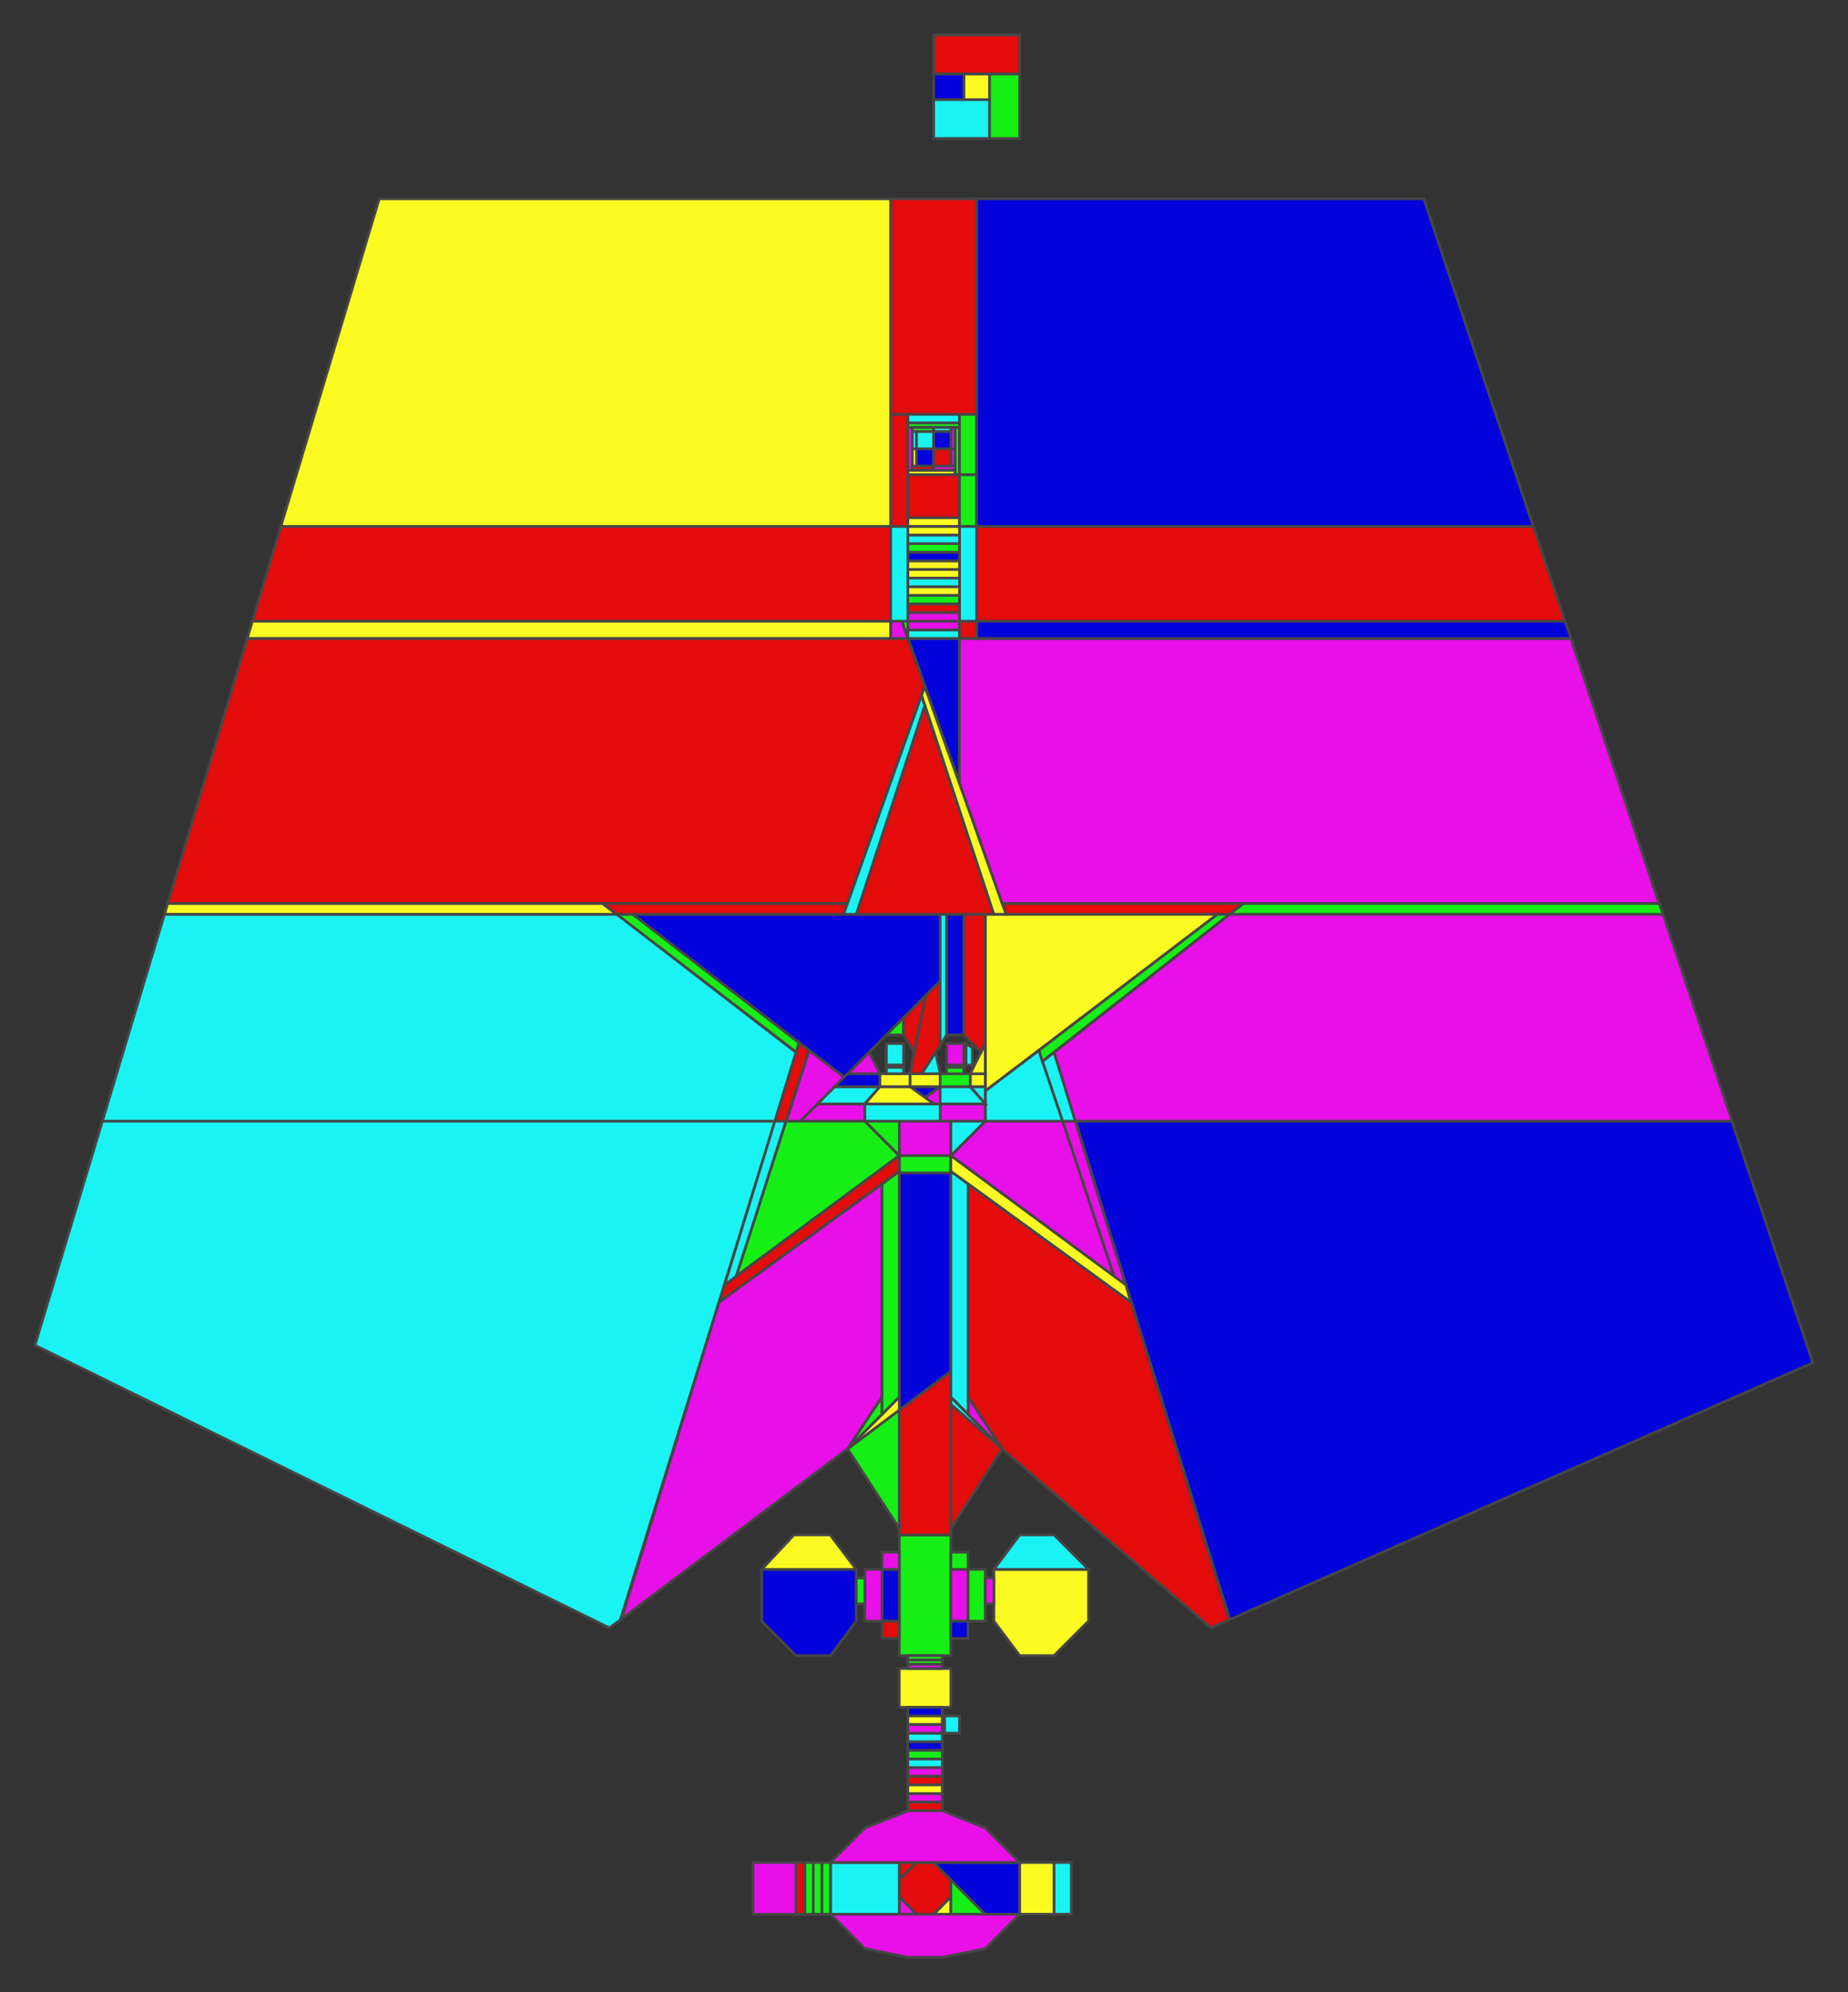 <svg width="900" height="970" preserveAspectRatio="none" viewBox="-3026 -6786 6876 7396"
 xmlns="http://www.w3.org/2000/svg" xmlns:xlink="http://www.w3.org/1999/xlink">
   <rect x="-3026" y="-6786" width="6876" height="7396" fill="#333333" stroke="none"/>
   <defs>
    <marker id="arrow" markerWidth="10" markerHeight="10" refX="0" refY="2" orient="auto" markerUnits="strokeWidth">
      <path d="M0,0 L0,4 L5,3 z" fill="#f00" />
    </marker>
  </defs>

<polygon points="384,128 384,128 448,128 448,128 512,192 512,192 512,256 512,256 448,320 448,320 384,320 384,320 320,256 320,256 320,192 320,192 " fill="rgb(228,11,11)" stroke="rgb(70,70,70)" stroke-width="10" stroke-linecap="round" />
<polygon points="384,320 320,320 320,256 384,320 " fill="rgb(232,15,232)" stroke="rgb(70,70,70)" stroke-width="10" stroke-linecap="round" />
<polygon points="512,256 512,320 448,320 512,256 " fill="rgb(251,251,34)" stroke="rgb(70,70,70)" stroke-width="10" stroke-linecap="round" />
<polygon points="512,192 640,320 512,320 512,192 " fill="rgb(22,239,22)" stroke="rgb(70,70,70)" stroke-width="10" stroke-linecap="round" />
<polygon points="320,192 320,128 384,128 320,192 " fill="rgb(228,11,11)" stroke="rgb(70,70,70)" stroke-width="10" stroke-linecap="round" />
<polygon points="448,128 768,128 768,320 768,320 640,320 448,128 " fill="rgb(3,3,220)" stroke="rgb(70,70,70)" stroke-width="10" stroke-linecap="round" />
<polygon points="64,320 64,128 64,128 320,128 320,320 320,320 " fill="rgb(26,243,243)" stroke="rgb(70,70,70)" stroke-width="10" stroke-linecap="round" />
<polygon points="64,320 64,320 768,320 768,320 768,320 640,448 480,480 352,480 191,447 " fill="rgb(232,15,232)" stroke="rgb(70,70,70)" stroke-width="10" stroke-linecap="round" />
<polygon points="768,128 768,128 896,128 896,128 896,320 896,320 768,320 " fill="rgb(251,251,34)" stroke="rgb(70,70,70)" stroke-width="10" stroke-linecap="round" />
<polygon points="896,128 896,128 960,128 960,320 896,320 " fill="rgb(26,243,243)" stroke="rgb(70,70,70)" stroke-width="10" stroke-linecap="round" />
<polygon points="352,-96 352,-96 352,-128 480,-128 480,-128 480,-96 " fill="rgb(232,15,232)" stroke="rgb(70,70,70)" stroke-width="10" stroke-linecap="round" />
<polygon points="352,-64 352,-64 352,-96 480,-96 480,-96 480,-64 " fill="rgb(228,11,11)" stroke="rgb(70,70,70)" stroke-width="10" stroke-linecap="round" />
<polygon points="64,128 64,128 64,128 192,0 352,-64 480,-64 480,-64 640,0 768,128 " fill="rgb(232,15,232)" stroke="rgb(70,70,70)" stroke-width="10" stroke-linecap="round" />
<polygon points="32,320 32,128 32,128 64,128 64,320 64,320 " fill="rgb(22,239,22)" stroke="rgb(70,70,70)" stroke-width="10" stroke-linecap="round" />
<polygon points="0,320 0,128 0,128 32,128 32,320 32,320 " fill="rgb(22,239,22)" stroke="rgb(70,70,70)" stroke-width="10" stroke-linecap="round" />
<polygon points="-32,128 0,128 0,320 0,320 -32,320 " fill="rgb(22,239,22)" stroke="rgb(70,70,70)" stroke-width="10" stroke-linecap="round" />
<polygon points="-64,320 -64,320 -224,320 -224,128 -64,128 -64,320 -64,320 " fill="rgb(232,15,232)" stroke="rgb(70,70,70)" stroke-width="10" stroke-linecap="round" />
<polygon points="-64,128 -64,128 -64,128 -64,128 -32,128 -32,320 -32,320 -64,320 " fill="rgb(228,11,11)" stroke="rgb(70,70,70)" stroke-width="10" stroke-linecap="round" />
<polygon points="352,-320 352,-320 352,-352 480,-352 480,-352 480,-320 " fill="rgb(26,243,243)" stroke="rgb(70,70,70)" stroke-width="10" stroke-linecap="round" />
<polygon points="352,-288 352,-288 352,-320 480,-320 480,-320 480,-288 " fill="rgb(3,3,220)" stroke="rgb(70,70,70)" stroke-width="10" stroke-linecap="round" />
<polygon points="352,-256 352,-288 480,-288 480,-288 480,-256 352,-256 " fill="rgb(22,239,22)" stroke="rgb(70,70,70)" stroke-width="10" stroke-linecap="round" />
<polygon points="352,-224 352,-256 480,-256 480,-256 480,-224 352,-224 " fill="rgb(26,243,243)" stroke="rgb(70,70,70)" stroke-width="10" stroke-linecap="round" />
<polygon points="480,-224 480,-192 352,-192 352,-192 352,-224 480,-224 " fill="rgb(232,15,232)" stroke="rgb(70,70,70)" stroke-width="10" stroke-linecap="round" />
<polygon points="352,-160 352,-192 480,-192 480,-192 480,-160 352,-160 " fill="rgb(228,11,11)" stroke="rgb(70,70,70)" stroke-width="10" stroke-linecap="round" />
<polygon points="352,-128 352,-160 480,-160 480,-160 480,-128 352,-128 " fill="rgb(251,251,34)" stroke="rgb(70,70,70)" stroke-width="10" stroke-linecap="round" />
<polygon points="512,-592 512,-592 512,-448 320,-448 320,-592 512,-592 " fill="rgb(251,251,34)" stroke="rgb(70,70,70)" stroke-width="10" stroke-linecap="round" />
<polygon points="352,-416 352,-448 480,-448 480,-448 480,-416 352,-416 " fill="rgb(3,3,220)" stroke="rgb(70,70,70)" stroke-width="10" stroke-linecap="round" />
<polygon points="352,-592 352,-608 480,-608 480,-608 480,-592 352,-592 " fill="rgb(232,15,232)" stroke="rgb(70,70,70)" stroke-width="10" stroke-linecap="round" />
<polygon points="480,-624 480,-608 352,-608 352,-608 352,-624 480,-624 " fill="rgb(22,239,22)" stroke="rgb(70,70,70)" stroke-width="10" stroke-linecap="round" />
<polygon points="480,-416 480,-384 480,-384 352,-384 352,-384 352,-416 480,-416 " fill="rgb(251,251,34)" stroke="rgb(70,70,70)" stroke-width="10" stroke-linecap="round" />
<polygon points="352,-384 480,-384 480,-384 480,-352 480,-352 352,-352 352,-352 " fill="rgb(232,15,232)" stroke="rgb(70,70,70)" stroke-width="10" stroke-linecap="round" />
<polygon points="488,-352 488,-352 488,-416 488,-416 544,-416 544,-352 " fill="rgb(26,243,243)" stroke="rgb(70,70,70)" stroke-width="10" stroke-linecap="round" />
<polygon points="480,-416 480,-416 488,-416 488,-416 488,-352 488,-352 480,-352 480,-352 480,-416 " fill="rgb(232,15,232)" stroke="rgb(70,70,70)" stroke-width="10" stroke-linecap="round" />
<polygon points="320,-2432 512,-2432 512,-2432 512,-2432 512,-2432 512,-1695 512,-1695 320,-1551 320,-2432 " fill="rgb(3,3,220)" stroke="rgb(70,70,70)" stroke-width="10" stroke-linecap="round" />
<polygon points="320,-2496 320,-2624 512,-2624 512,-2624 512,-2496 320,-2496 " fill="rgb(232,15,232)" stroke="rgb(70,70,70)" stroke-width="10" stroke-linecap="round" />
<polygon points="320,-2432 320,-2496 320,-2496 512,-2496 512,-2496 512,-2432 512,-2432 320,-2432 320,-2432 320,-2432 " fill="rgb(22,239,22)" stroke="rgb(70,70,70)" stroke-width="10" stroke-linecap="round" />
<polygon points="320,-1600 320,-1551 125,-1405 320,-1600 " fill="rgb(251,251,34)" stroke="rgb(70,70,70)" stroke-width="10" stroke-linecap="round" />
<polygon points="-2645,-2624 -143,-2624 -142,-2624 -718,-772 -759,-743 -2896,-1792 -2896,-1792 " fill="rgb(26,243,243)" stroke="rgb(70,70,70)" stroke-width="10" stroke-linecap="round" />
<polygon points="256,-2391 256,-1600 256,-1600 128,-1408 128,-1408 128,-1408 -713,-777 -350,-1953 " fill="rgb(232,15,232)" stroke="rgb(70,70,70)" stroke-width="10" stroke-linecap="round" />
<polygon points="256,-1600 256,-1600 256,-1536 128,-1408 128,-1408 " fill="rgb(22,239,22)" stroke="rgb(70,70,70)" stroke-width="10" stroke-linecap="round" />
<polygon points="256,-2391 256,-2391 320,-2438 320,-1600 320,-1600 320,-1600 256,-1536 256,-1536 " fill="rgb(22,239,22)" stroke="rgb(70,70,70)" stroke-width="10" stroke-linecap="round" />
<polygon points="320,-2496 320,-2496 320,-2496 320,-2496 -287,-2048 -214,-2273 -101,-2624 192,-2624 " fill="rgb(22,239,22)" stroke="rgb(70,70,70)" stroke-width="10" stroke-linecap="round" />
<polygon points="-214,-2273 -288,-2045 -330,-2016 -143,-2624 -143,-2624 -102,-2624 " fill="rgb(26,243,243)" stroke="rgb(70,70,70)" stroke-width="10" stroke-linecap="round" />
<polygon points="320,-2496 320,-2438 -349,-1953 -330,-2016 320,-2496 320,-2496 " fill="rgb(228,11,11)" stroke="rgb(70,70,70)" stroke-width="10" stroke-linecap="round" />
<polygon points="320,-2624 320,-2624 320,-2496 192,-2624 192,-2624 " fill="rgb(22,239,22)" stroke="rgb(70,70,70)" stroke-width="10" stroke-linecap="round" />
<polygon points="320,-640 320,-640 320,-640 320,-1088 320,-1088 320,-1088 320,-1088 320,-1088 512,-1088 512,-1088 512,-640 512,-640 512,-640 512,-640 512,-640 320,-640 " fill="rgb(22,239,22)" stroke="rgb(70,70,70)" stroke-width="10" stroke-linecap="round" />
<polygon points="352,-640 480,-640 480,-640 480,-624 352,-624 352,-624 " fill="rgb(22,239,22)" stroke="rgb(70,70,70)" stroke-width="10" stroke-linecap="round" />
<polygon points="320,-1088 320,-1088 320,-1551 320,-1551 512,-1695 512,-1088 512,-1088 512,-1088 " fill="rgb(228,11,11)" stroke="rgb(70,70,70)" stroke-width="10" stroke-linecap="round" />
<polygon points="256,-960 320,-960 320,-960 320,-768 256,-768 256,-768 " fill="rgb(3,3,220)" stroke="rgb(70,70,70)" stroke-width="10" stroke-linecap="round" />
<polygon points="256,-768 256,-768 320,-768 320,-768 320,-704 320,-704 256,-704 " fill="rgb(228,11,11)" stroke="rgb(70,70,70)" stroke-width="10" stroke-linecap="round" />
<polygon points="192,-960 256,-960 256,-960 256,-768 192,-768 192,-960 192,-960 192,-960 " fill="rgb(232,15,232)" stroke="rgb(70,70,70)" stroke-width="10" stroke-linecap="round" />
<polygon points="160,-960 160,-768 64,-640 -64,-640 -192,-768 -192,-960 " fill="rgb(3,3,220)" stroke="rgb(70,70,70)" stroke-width="10" stroke-linecap="round" />
<polygon points="192,-832 160,-832 160,-928 192,-928 " fill="rgb(22,239,22)" stroke="rgb(70,70,70)" stroke-width="10" stroke-linecap="round" />
<polygon points="-72,-1088 63,-1088 160,-960 160,-960 -192,-960 " fill="rgb(251,251,34)" stroke="rgb(70,70,70)" stroke-width="10" stroke-linecap="round" />
<polygon points="320,-960 320,-960 256,-960 256,-960 256,-1024 320,-1024 320,-1024 " fill="rgb(232,15,232)" stroke="rgb(70,70,70)" stroke-width="10" stroke-linecap="round" />
<polygon points="128,-1407 320,-1551 320,-1112 " fill="rgb(22,239,22)" stroke="rgb(70,70,70)" stroke-width="10" stroke-linecap="round" />
<polygon points="512,-1600 705,-1406 512,-1572 512,-1600 " fill="rgb(26,243,243)" stroke="rgb(70,70,70)" stroke-width="10" stroke-linecap="round" />
<polygon points="3719,-1727 1550,-774 1131,-2121 976,-2624 3418,-2624 3719,-1728 " fill="rgb(3,3,220)" stroke="rgb(70,70,70)" stroke-width="10" stroke-linecap="round" />
<polygon points="1480,-743 706,-1404 576,-1600 576,-1600 576,-2391 576,-2391 1183,-1952 1548,-773 " fill="rgb(228,11,11)" stroke="rgb(70,70,70)" stroke-width="10" stroke-linecap="round" />
<polygon points="576,-1600 576,-1600 701,-1410 576,-1536 " fill="rgb(232,15,232)" stroke="rgb(70,70,70)" stroke-width="10" stroke-linecap="round" />
<polygon points="512,-2438 512,-2438 576,-2391 576,-1536 576,-1536 512,-1600 512,-1600 512,-2438 " fill="rgb(26,243,243)" stroke="rgb(70,70,70)" stroke-width="10" stroke-linecap="round" />
<polygon points="512,-2496 640,-2624 640,-2624 928,-2624 928,-2624 1119,-2048 512,-2496 512,-2496 " fill="rgb(232,15,232)" stroke="rgb(70,70,70)" stroke-width="10" stroke-linecap="round" />
<polygon points="928,-2624 928,-2624 975,-2624 1086,-2264 1163,-2016 1120,-2046 " fill="rgb(232,15,232)" stroke="rgb(70,70,70)" stroke-width="10" stroke-linecap="round" />
<polygon points="512,-2496 512,-2496 512,-2496 1163,-2016 1182,-1952 512,-2438 512,-2496 " fill="rgb(251,251,34)" stroke="rgb(70,70,70)" stroke-width="10" stroke-linecap="round" />
<polygon points="640,-2624 640,-2624 512,-2496 512,-2496 512,-2624 " fill="rgb(26,243,243)" stroke="rgb(70,70,70)" stroke-width="10" stroke-linecap="round" />
<polygon points="512,-768 512,-960 576,-960 576,-960 576,-768 512,-768 " fill="rgb(232,15,232)" stroke="rgb(70,70,70)" stroke-width="10" stroke-linecap="round" />
<polygon points="512,-768 576,-768 576,-768 576,-704 512,-704 512,-768 " fill="rgb(3,3,220)" stroke="rgb(70,70,70)" stroke-width="10" stroke-linecap="round" />
<polygon points="576,-768 576,-960 640,-960 640,-960 640,-768 " fill="rgb(22,239,22)" stroke="rgb(70,70,70)" stroke-width="10" stroke-linecap="round" />
<polygon points="768,-640 672,-768 672,-960 672,-960 672,-960 1024,-960 1024,-768 896,-640 " fill="rgb(251,251,34)" stroke="rgb(70,70,70)" stroke-width="10" stroke-linecap="round" />
<polygon points="640,-832 640,-928 672,-928 672,-832 " fill="rgb(232,15,232)" stroke="rgb(70,70,70)" stroke-width="10" stroke-linecap="round" />
<polygon points="1024,-960 672,-960 672,-960 768,-1088 896,-1088 " fill="rgb(26,243,243)" stroke="rgb(70,70,70)" stroke-width="10" stroke-linecap="round" />
<polygon points="512,-960 512,-1024 512,-1024 576,-1024 576,-960 512,-960 " fill="rgb(22,239,22)" stroke="rgb(70,70,70)" stroke-width="10" stroke-linecap="round" />
<polygon points="512,-1112 512,-1572 703,-1407 " fill="rgb(228,11,11)" stroke="rgb(70,70,70)" stroke-width="10" stroke-linecap="round" />
<polygon points="472,-3392 472,-3144 115,-2787 115,-2787 -672,-3392 -672,-3392 472,-3392 " fill="rgb(3,3,220)" stroke="rgb(70,70,70)" stroke-width="10" stroke-linecap="round" />
<polygon points="115,-2787 -48,-2624 -101,-2624 -100,-2624 -16,-2887 " fill="rgb(232,15,232)" stroke="rgb(70,70,70)" stroke-width="10" stroke-linecap="round" />
<polygon points="-2645,-2624 -2414,-3392 -731,-3392 -730,-3392 -64,-2879 -143,-2624 -143,-2624 " fill="rgb(26,243,243)" stroke="rgb(70,70,70)" stroke-width="10" stroke-linecap="round" />
<polygon points="-731,-3392 -731,-3392 -672,-3392 -672,-3392 -53,-2915 -62,-2879 " fill="rgb(22,239,22)" stroke="rgb(70,70,70)" stroke-width="10" stroke-linecap="round" />
<polygon points="-101,-2624 -143,-2624 -142,-2624 -53,-2915 -16,-2887 -101,-2624 " fill="rgb(228,11,11)" stroke="rgb(70,70,70)" stroke-width="10" stroke-linecap="round" />
<polygon points="192,-2624 -48,-2624 16,-2688 192,-2688 192,-2624 " fill="rgb(232,15,232)" stroke="rgb(70,70,70)" stroke-width="10" stroke-linecap="round" />
<polygon points="192,-2688 472,-2688 472,-2688 472,-2624 192,-2624 192,-2624 192,-2688 " fill="rgb(26,243,243)" stroke="rgb(70,70,70)" stroke-width="10" stroke-linecap="round" />
<polygon points="192,-2688 16,-2688 80,-2752 248,-2752 192,-2688 " fill="rgb(26,243,243)" stroke="rgb(70,70,70)" stroke-width="10" stroke-linecap="round" />
<polygon points="472,-2752 415,-2711 360,-2752 360,-2752 472,-2752 472,-2752 " fill="rgb(3,3,220)" stroke="rgb(70,70,70)" stroke-width="10" stroke-linecap="round" />
<polygon points="472,-2752 472,-2688 449,-2688 449,-2688 415,-2711 472,-2752 472,-2752 " fill="rgb(232,15,232)" stroke="rgb(70,70,70)" stroke-width="10" stroke-linecap="round" />
<polygon points="449,-2688 192,-2688 192,-2688 248,-2752 248,-2752 360,-2752 360,-2752 360,-2752 " fill="rgb(251,251,34)" stroke="rgb(70,70,70)" stroke-width="10" stroke-linecap="round" />
<polygon points="360,-2800 360,-2800 472,-2800 472,-2752 472,-2752 360,-2752 " fill="rgb(251,251,34)" stroke="rgb(70,70,70)" stroke-width="10" stroke-linecap="round" />
<polygon points="248,-2752 80,-2752 128,-2800 248,-2800 248,-2752 " fill="rgb(3,3,220)" stroke="rgb(70,70,70)" stroke-width="10" stroke-linecap="round" />
<polygon points="360,-2752 360,-2752 248,-2752 248,-2752 248,-2800 248,-2800 360,-2800 360,-2800 360,-2800 360,-2800 " fill="rgb(251,251,34)" stroke="rgb(70,70,70)" stroke-width="10" stroke-linecap="round" />
<polygon points="336,-2832 336,-2832 272,-2832 272,-2832 272,-2912 272,-2912 336,-2912 336,-2912 " fill="rgb(26,243,243)" stroke="rgb(70,70,70)" stroke-width="10" stroke-linecap="round" />
<polygon points="272,-2944 272,-2944 336,-3008 336,-2944 " fill="rgb(22,239,22)" stroke="rgb(70,70,70)" stroke-width="10" stroke-linecap="round" />
<polygon points="336,-2800 272,-2800 272,-2800 272,-2824 272,-2824 336,-2824 336,-2824 336,-2800 " fill="rgb(26,243,243)" stroke="rgb(70,70,70)" stroke-width="10" stroke-linecap="round" />
<polygon points="336,-2832 336,-2824 336,-2824 272,-2824 272,-2824 272,-2832 272,-2832 336,-2832 " fill="rgb(26,243,243)" stroke="rgb(70,70,70)" stroke-width="10" stroke-linecap="round" />
<polygon points="248,-2800 128,-2800 208,-2880 " fill="rgb(232,15,232)" stroke="rgb(70,70,70)" stroke-width="10" stroke-linecap="round" />
<polygon points="472,-2905 404,-2800 360,-2800 418,-3090 418,-3090 472,-3144 472,-2905 " fill="rgb(228,11,11)" stroke="rgb(70,70,70)" stroke-width="10" stroke-linecap="round" />
<polygon points="472,-2800 472,-2800 404,-2800 455,-2880 " fill="rgb(26,243,243)" stroke="rgb(70,70,70)" stroke-width="10" stroke-linecap="round" />
<polygon points="376,-2880 336,-2944 336,-3008 418,-3090 " fill="rgb(228,11,11)" stroke="rgb(70,70,70)" stroke-width="10" stroke-linecap="round" />
<polygon points="1504,-3392 1504,-3392 1504,-3392 640,-2736 640,-3392 " fill="rgb(251,251,34)" stroke="rgb(70,70,70)" stroke-width="10" stroke-linecap="round" />
<polygon points="928,-2624 640,-2624 640,-2736 640,-2736 840,-2887 928,-2624 " fill="rgb(26,243,243)" stroke="rgb(70,70,70)" stroke-width="10" stroke-linecap="round" />
<polygon points="974,-2624 896,-2879 1549,-3392 1549,-3392 3162,-3392 3419,-2624 975,-2624 " fill="rgb(232,15,232)" stroke="rgb(70,70,70)" stroke-width="10" stroke-linecap="round" />
<polygon points="853,-2846 853,-2846 896,-2879 975,-2624 975,-2624 928,-2624 " fill="rgb(26,243,243)" stroke="rgb(70,70,70)" stroke-width="10" stroke-linecap="round" />
<polygon points="1549,-3392 852,-2846 840,-2887 1504,-3392 1504,-3392 1549,-3392 " fill="rgb(22,239,22)" stroke="rgb(70,70,70)" stroke-width="10" stroke-linecap="round" />
<polygon points="640,-2624 472,-2624 472,-2624 472,-2688 640,-2688 640,-2688 640,-2624 " fill="rgb(232,15,232)" stroke="rgb(70,70,70)" stroke-width="10" stroke-linecap="round" />
<polygon points="640,-2688 584,-2752 584,-2752 640,-2752 640,-2688 " fill="rgb(26,243,243)" stroke="rgb(70,70,70)" stroke-width="10" stroke-linecap="round" />
<polygon points="472,-2688 472,-2752 584,-2752 584,-2752 640,-2688 640,-2688 640,-2688 472,-2688 " fill="rgb(26,243,243)" stroke="rgb(70,70,70)" stroke-width="10" stroke-linecap="round" />
<polygon points="584,-2800 640,-2800 640,-2752 584,-2752 584,-2800 " fill="rgb(251,251,34)" stroke="rgb(70,70,70)" stroke-width="10" stroke-linecap="round" />
<polygon points="584,-2752 472,-2752 472,-2752 472,-2800 472,-2800 584,-2800 584,-2800 584,-2800 584,-2800 584,-2752 " fill="rgb(22,239,22)" stroke="rgb(70,70,70)" stroke-width="10" stroke-linecap="round" />
<polygon points="560,-2912 560,-2832 560,-2832 496,-2832 496,-2832 496,-2912 496,-2912 560,-2912 " fill="rgb(232,15,232)" stroke="rgb(70,70,70)" stroke-width="10" stroke-linecap="round" />
<polygon points="496,-2944 496,-3392 560,-3392 560,-2944 " fill="rgb(3,3,220)" stroke="rgb(70,70,70)" stroke-width="10" stroke-linecap="round" />
<polygon points="472,-2905 472,-3392 496,-3392 496,-2944 " fill="rgb(26,243,243)" stroke="rgb(70,70,70)" stroke-width="10" stroke-linecap="round" />
<polygon points="496,-2800 496,-2824 560,-2824 560,-2824 560,-2800 560,-2800 496,-2800 " fill="rgb(22,239,22)" stroke="rgb(70,70,70)" stroke-width="10" stroke-linecap="round" />
<polygon points="560,-2832 560,-2824 560,-2824 496,-2824 496,-2824 496,-2832 560,-2832 " fill="rgb(251,251,34)" stroke="rgb(70,70,70)" stroke-width="10" stroke-linecap="round" />
<polygon points="640,-2912 640,-2800 584,-2800 640,-2912 " fill="rgb(251,251,34)" stroke="rgb(70,70,70)" stroke-width="10" stroke-linecap="round" />
<polygon points="624,-2880 560,-2944 560,-2944 560,-3392 640,-3392 640,-2912 " fill="rgb(228,11,11)" stroke="rgb(70,70,70)" stroke-width="10" stroke-linecap="round" />
<polygon points="592,-2832 568,-2832 568,-2912 568,-2912 592,-2896 " fill="rgb(26,243,243)" stroke="rgb(70,70,70)" stroke-width="10" stroke-linecap="round" />
<polygon points="568,-2832 568,-2832 560,-2832 560,-2912 568,-2912 " fill="rgb(232,15,232)" stroke="rgb(70,70,70)" stroke-width="10" stroke-linecap="round" />
<polygon points="415,-4239 127,-3432 -2402,-3432 -2402,-3432 -2106,-4416 352,-4416 352,-4416 " fill="rgb(228,11,11)" stroke="rgb(70,70,70)" stroke-width="10" stroke-linecap="round" />
<polygon points="288,-4480 288,-4416 288,-4416 -2106,-4416 -2087,-4480 " fill="rgb(251,251,34)" stroke="rgb(70,70,70)" stroke-width="10" stroke-linecap="round" />
<polygon points="352,-4416 288,-4416 288,-4416 288,-4480 288,-4480 330,-4480 " fill="rgb(232,15,232)" stroke="rgb(70,70,70)" stroke-width="10" stroke-linecap="round" />
<polygon points="-784,-3432 -784,-3432 -732,-3392 -2414,-3392 -2402,-3432 " fill="rgb(251,251,34)" stroke="rgb(70,70,70)" stroke-width="10" stroke-linecap="round" />
<polygon points="-731,-3392 -784,-3432 -784,-3432 127,-3432 127,-3432 113,-3392 " fill="rgb(228,11,11)" stroke="rgb(70,70,70)" stroke-width="10" stroke-linecap="round" />
<polygon points="672,-3392 160,-3392 160,-3392 415,-4165 672,-3392 " fill="rgb(228,11,11)" stroke="rgb(70,70,70)" stroke-width="10" stroke-linecap="round" />
<polygon points="113,-3392 403,-4205 415,-4167 160,-3392 160,-3392 " fill="rgb(26,243,243)" stroke="rgb(70,70,70)" stroke-width="10" stroke-linecap="round" />
<polygon points="718,-3392 672,-3392 672,-3392 672,-3392 403,-4205 415,-4238 " fill="rgb(251,251,34)" stroke="rgb(70,70,70)" stroke-width="10" stroke-linecap="round" />
<polygon points="544,-3880 353,-4416 544,-4416 544,-4416 " fill="rgb(3,3,220)" stroke="rgb(70,70,70)" stroke-width="10" stroke-linecap="round" />
<polygon points="352,-4448 352,-4448 544,-4448 544,-4448 544,-4416 544,-4416 352,-4416 352,-4416 352,-4416 " fill="rgb(26,243,243)" stroke="rgb(70,70,70)" stroke-width="10" stroke-linecap="round" />
<polygon points="352,-4416 352,-4416 341,-4448 352,-4448 352,-4416 " fill="rgb(251,251,34)" stroke="rgb(70,70,70)" stroke-width="10" stroke-linecap="round" />
<polygon points="544,-4448 352,-4448 352,-4448 352,-4480 352,-4480 544,-4480 544,-4480 544,-4448 " fill="rgb(232,15,232)" stroke="rgb(70,70,70)" stroke-width="10" stroke-linecap="round" />
<polygon points="352,-4480 352,-4448 352,-4448 341,-4448 330,-4480 " fill="rgb(22,239,22)" stroke="rgb(70,70,70)" stroke-width="10" stroke-linecap="round" />
<polygon points="703,-3432 544,-3880 544,-4416 2819,-4416 2819,-4416 3147,-3432 " fill="rgb(232,15,232)" stroke="rgb(70,70,70)" stroke-width="10" stroke-linecap="round" />
<polygon points="1549,-3392 1600,-3432 1600,-3432 3148,-3432 3162,-3392 " fill="rgb(22,239,22)" stroke="rgb(70,70,70)" stroke-width="10" stroke-linecap="round" />
<polygon points="703,-3432 1600,-3432 1600,-3432 1600,-3432 1548,-3392 718,-3392 718,-3392 " fill="rgb(228,11,11)" stroke="rgb(70,70,70)" stroke-width="10" stroke-linecap="round" />
<polygon points="2819,-4416 608,-4416 608,-4480 608,-4480 2797,-4480 " fill="rgb(3,3,220)" stroke="rgb(70,70,70)" stroke-width="10" stroke-linecap="round" />
<polygon points="544,-4416 544,-4416 544,-4480 544,-4480 544,-4480 608,-4480 608,-4416 608,-4416 " fill="rgb(228,11,11)" stroke="rgb(70,70,70)" stroke-width="10" stroke-linecap="round" />
<polygon points="2797,-4480 608,-4480 608,-4832 608,-4832 2679,-4832 " fill="rgb(228,11,11)" stroke="rgb(70,70,70)" stroke-width="10" stroke-linecap="round" />
<polygon points="544,-4832 544,-4832 544,-4832 544,-4832 608,-4832 608,-4480 608,-4480 544,-4480 544,-4832 544,-4832 544,-4832 544,-4832 544,-4832 544,-4832 544,-4832 544,-4832 " fill="rgb(26,243,243)" stroke="rgb(70,70,70)" stroke-width="10" stroke-linecap="round" />
<polygon points="544,-4640 352,-4640 352,-4640 352,-4672 352,-4672 544,-4672 544,-4672 544,-4640 " fill="rgb(251,251,34)" stroke="rgb(70,70,70)" stroke-width="10" stroke-linecap="round" />
<polygon points="544,-4672 352,-4672 352,-4672 352,-4704 352,-4704 544,-4704 544,-4704 544,-4672 " fill="rgb(251,251,34)" stroke="rgb(70,70,70)" stroke-width="10" stroke-linecap="round" />
<polygon points="544,-4736 544,-4704 544,-4704 352,-4704 352,-4704 352,-4736 352,-4736 544,-4736 " fill="rgb(3,3,220)" stroke="rgb(70,70,70)" stroke-width="10" stroke-linecap="round" />
<polygon points="544,-4736 352,-4736 352,-4736 352,-4768 352,-4768 544,-4768 544,-4768 544,-4736 " fill="rgb(22,239,22)" stroke="rgb(70,70,70)" stroke-width="10" stroke-linecap="round" />
<polygon points="544,-4768 352,-4768 352,-4768 352,-4800 352,-4800 544,-4800 544,-4800 544,-4768 " fill="rgb(26,243,243)" stroke="rgb(70,70,70)" stroke-width="10" stroke-linecap="round" />
<polygon points="544,-4832 544,-4832 544,-4800 544,-4800 352,-4800 352,-4800 352,-4832 352,-4832 " fill="rgb(251,251,34)" stroke="rgb(70,70,70)" stroke-width="10" stroke-linecap="round" />
<polygon points="352,-4480 352,-4512 352,-4512 544,-4512 544,-4512 544,-4480 544,-4480 352,-4480 " fill="rgb(232,15,232)" stroke="rgb(70,70,70)" stroke-width="10" stroke-linecap="round" />
<polygon points="544,-4544 544,-4544 544,-4512 544,-4512 352,-4512 352,-4512 352,-4544 352,-4544 " fill="rgb(228,11,11)" stroke="rgb(70,70,70)" stroke-width="10" stroke-linecap="round" />
<polygon points="544,-4576 544,-4544 544,-4544 352,-4544 352,-4544 352,-4576 352,-4576 544,-4576 " fill="rgb(22,239,22)" stroke="rgb(70,70,70)" stroke-width="10" stroke-linecap="round" />
<polygon points="544,-4576 352,-4576 352,-4576 352,-4608 352,-4608 544,-4608 544,-4608 544,-4576 " fill="rgb(251,251,34)" stroke="rgb(70,70,70)" stroke-width="10" stroke-linecap="round" />
<polygon points="544,-4640 544,-4608 544,-4608 352,-4608 352,-4608 352,-4640 352,-4640 544,-4640 " fill="rgb(26,243,243)" stroke="rgb(70,70,70)" stroke-width="10" stroke-linecap="round" />
<polygon points="-1981,-4832 288,-4832 288,-4480 288,-4480 -2087,-4480 " fill="rgb(228,11,11)" stroke="rgb(70,70,70)" stroke-width="10" stroke-linecap="round" />
<polygon points="288,-4832 288,-4832 352,-4832 352,-4480 352,-4480 352,-4480 352,-4480 352,-4480 352,-4480 352,-4480 352,-4480 352,-4480 352,-4480 352,-4480 352,-4480 288,-4480 " fill="rgb(26,243,243)" stroke="rgb(70,70,70)" stroke-width="10" stroke-linecap="round" />
<polygon points="656,-6416 656,-6416 560,-6416 560,-6416 560,-6512 560,-6512 656,-6512 656,-6512 " fill="rgb(251,251,34)" stroke="rgb(70,70,70)" stroke-width="10" stroke-linecap="round" />
<polygon points="448,-6512 560,-6512 560,-6416 560,-6416 448,-6416 " fill="rgb(3,3,220)" stroke="rgb(70,70,70)" stroke-width="10" stroke-linecap="round" />
<polygon points="448,-6416 656,-6416 656,-6416 656,-6272 448,-6272 " fill="rgb(26,243,243)" stroke="rgb(70,70,70)" stroke-width="10" stroke-linecap="round" />
<polygon points="656,-6272 656,-6272 656,-6512 656,-6512 768,-6512 768,-6272 " fill="rgb(22,239,22)" stroke="rgb(70,70,70)" stroke-width="10" stroke-linecap="round" />
<polygon points="448,-6512 448,-6512 448,-6656 768,-6656 768,-6512 " fill="rgb(228,11,11)" stroke="rgb(70,70,70)" stroke-width="10" stroke-linecap="round" />
<polygon points="352,-4864 352,-4864 544,-4864 544,-4864 544,-4832 544,-4832 352,-4832 352,-4832 " fill="rgb(251,251,34)" stroke="rgb(70,70,70)" stroke-width="10" stroke-linecap="round" />
<polygon points="352,-4864 352,-4864 352,-5024 544,-5024 544,-5024 544,-4864 " fill="rgb(228,11,11)" stroke="rgb(70,70,70)" stroke-width="10" stroke-linecap="round" />
<polygon points="608,-4832 608,-4832 544,-4832 544,-5024 544,-5024 608,-5024 " fill="rgb(22,239,22)" stroke="rgb(70,70,70)" stroke-width="10" stroke-linecap="round" />
<polygon points="544,-5216 352,-5216 352,-5216 352,-5248 544,-5248 544,-5248 " fill="rgb(26,243,243)" stroke="rgb(70,70,70)" stroke-width="10" stroke-linecap="round" />
<polygon points="448,-5056 448,-5040 368,-5040 368,-5040 368,-5056 368,-5056 448,-5056 " fill="rgb(228,11,11)" stroke="rgb(70,70,70)" stroke-width="10" stroke-linecap="round" />
<polygon points="384,-5056 384,-5056 368,-5056 368,-5120 368,-5120 384,-5120 " fill="rgb(251,251,34)" stroke="rgb(70,70,70)" stroke-width="10" stroke-linecap="round" />
<polygon points="384,-5056 384,-5120 384,-5120 448,-5120 448,-5120 448,-5056 448,-5056 384,-5056 " fill="rgb(3,3,220)" stroke="rgb(70,70,70)" stroke-width="10" stroke-linecap="round" />
<polygon points="528,-5056 528,-5040 528,-5040 448,-5040 448,-5040 448,-5056 528,-5056 " fill="rgb(232,15,232)" stroke="rgb(70,70,70)" stroke-width="10" stroke-linecap="round" />
<polygon points="528,-5120 528,-5056 528,-5056 512,-5056 512,-5120 512,-5120 " fill="rgb(232,15,232)" stroke="rgb(70,70,70)" stroke-width="10" stroke-linecap="round" />
<polygon points="448,-5056 448,-5056 448,-5120 448,-5120 512,-5120 512,-5120 512,-5056 512,-5056 " fill="rgb(228,11,11)" stroke="rgb(70,70,70)" stroke-width="10" stroke-linecap="round" />
<polygon points="368,-5200 448,-5200 448,-5200 448,-5184 368,-5184 368,-5184 368,-5200 " fill="rgb(22,239,22)" stroke="rgb(70,70,70)" stroke-width="10" stroke-linecap="round" />
<polygon points="384,-5120 384,-5120 368,-5120 368,-5184 368,-5184 384,-5184 " fill="rgb(26,243,243)" stroke="rgb(70,70,70)" stroke-width="10" stroke-linecap="round" />
<polygon points="448,-5120 384,-5120 384,-5120 384,-5184 384,-5184 448,-5184 448,-5184 448,-5120 " fill="rgb(26,243,243)" stroke="rgb(70,70,70)" stroke-width="10" stroke-linecap="round" />
<polygon points="528,-5200 528,-5200 528,-5120 528,-5120 512,-5120 512,-5200 512,-5200 " fill="rgb(232,15,232)" stroke="rgb(70,70,70)" stroke-width="10" stroke-linecap="round" />
<polygon points="448,-5200 512,-5200 512,-5200 512,-5184 448,-5184 448,-5184 " fill="rgb(26,243,243)" stroke="rgb(70,70,70)" stroke-width="10" stroke-linecap="round" />
<polygon points="512,-5120 512,-5120 448,-5120 448,-5120 448,-5184 448,-5184 512,-5184 512,-5184 " fill="rgb(3,3,220)" stroke="rgb(70,70,70)" stroke-width="10" stroke-linecap="round" />
<polygon points="368,-5200 368,-5040 368,-5040 352,-5040 352,-5200 352,-5200 " fill="rgb(232,15,232)" stroke="rgb(70,70,70)" stroke-width="10" stroke-linecap="round" />
<polygon points="352,-5040 528,-5040 528,-5040 528,-5024 352,-5024 352,-5024 352,-5040 " fill="rgb(251,251,34)" stroke="rgb(70,70,70)" stroke-width="10" stroke-linecap="round" />
<polygon points="528,-5200 528,-5200 544,-5200 544,-5024 544,-5024 528,-5024 528,-5024 " fill="rgb(22,239,22)" stroke="rgb(70,70,70)" stroke-width="10" stroke-linecap="round" />
<polygon points="352,-5216 544,-5216 544,-5216 544,-5200 544,-5200 352,-5200 352,-5200 352,-5216 " fill="rgb(22,239,22)" stroke="rgb(70,70,70)" stroke-width="10" stroke-linecap="round" />
<polygon points="608,-5024 608,-5024 544,-5024 544,-5248 544,-5248 608,-5248 608,-5248 " fill="rgb(22,239,22)" stroke="rgb(70,70,70)" stroke-width="10" stroke-linecap="round" />
<polygon points="352,-5248 352,-5248 352,-4832 352,-4832 352,-4832 288,-4832 288,-5248 288,-5248 " fill="rgb(228,11,11)" stroke="rgb(70,70,70)" stroke-width="10" stroke-linecap="round" />
<polygon points="288,-5248 288,-6048 608,-6048 608,-5248 288,-5248 " fill="rgb(228,11,11)" stroke="rgb(70,70,70)" stroke-width="10" stroke-linecap="round" />
<polygon points="608,-4832 608,-6048 608,-6048 2272,-6048 2679,-4832 " fill="rgb(3,3,220)" stroke="rgb(70,70,70)" stroke-width="10" stroke-linecap="round" />
<polygon points="-1615,-6048 288,-6048 288,-4832 288,-4832 -1981,-4832 " fill="rgb(251,251,34)" stroke="rgb(70,70,70)" stroke-width="10" stroke-linecap="round" />

</svg>

